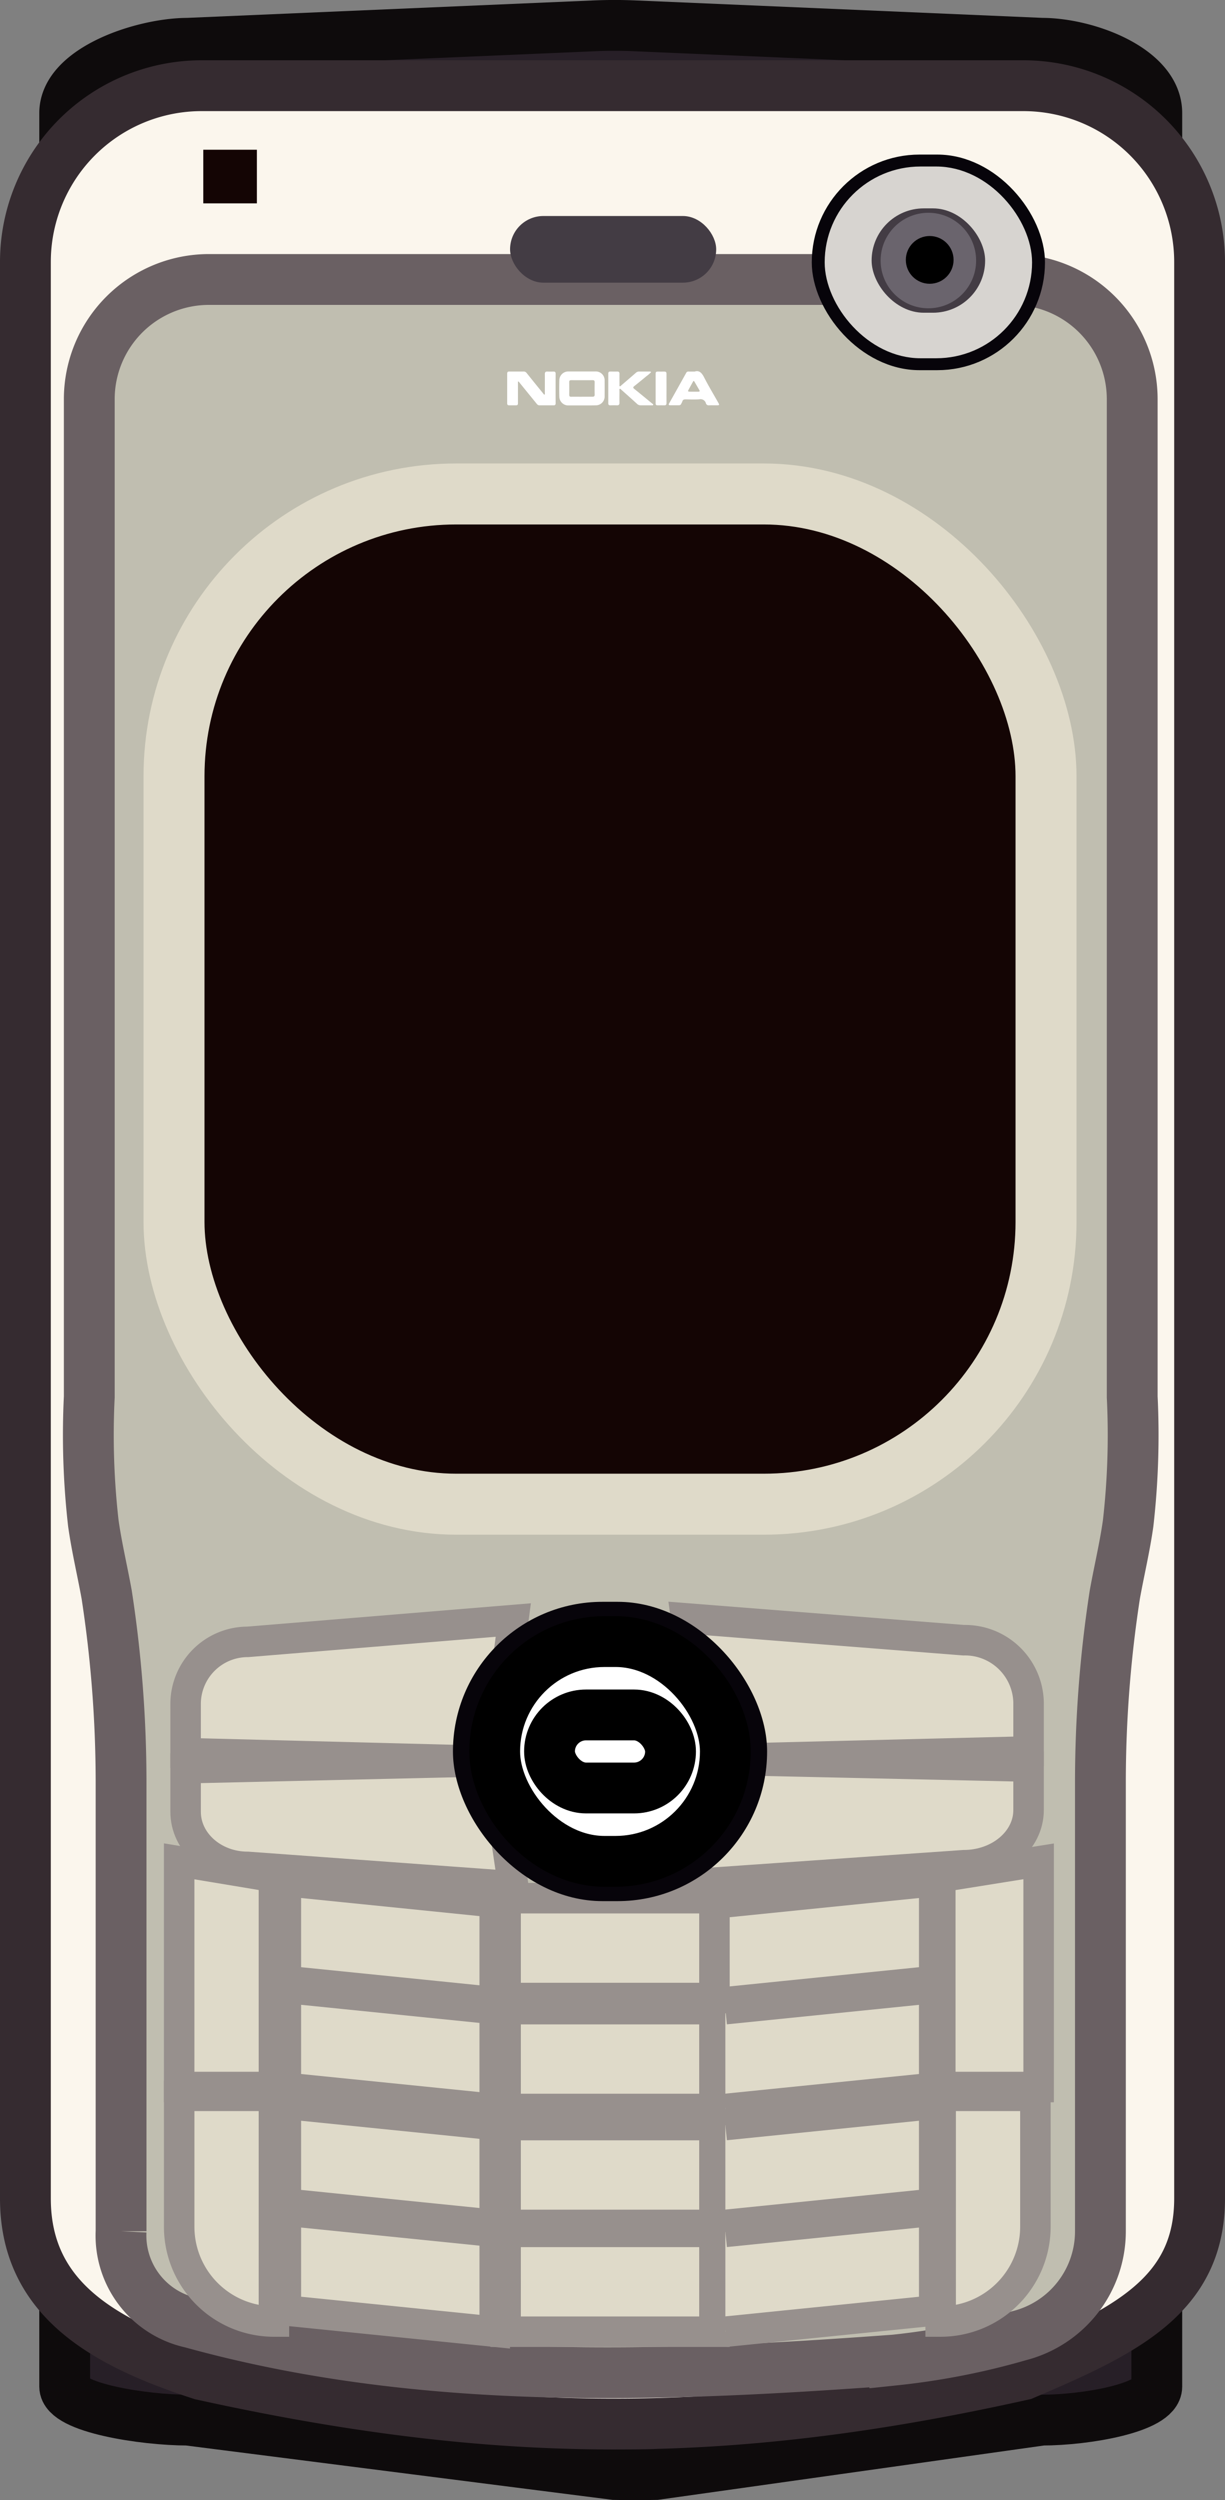 <svg xmlns="http://www.w3.org/2000/svg" width="120.547" height="245.929" viewBox="0 0 120.547 245.929"><rect x="0" y="0" width="120.547" height="245.929" fill="#808080" stroke="none"/><g transform="translate(-763.002 -565.552)"><path d="M545.052,11575.819H453.287c-4.336,0-7.852,1.686-7.852,3.765v68.709c0,2.079,7.768,3.294,12.105,3.294l42.008,5.352q2.02.04,4.042,0l38.027-5.352c4.337,0,11.287-1.215,11.287-3.294v-68.709C552.9,11577.5,549.389,11575.819,545.052,11575.819Z" transform="translate(323.933 -10847.979)" fill="#271f27" stroke="#0e0b0c" stroke-miterlimit="10" stroke-width="5"/><path d="M545.052,11575.819H453.287a7.853,7.853,0,0,1-7.852-7.852v-143.307c0-4.336,7.768-6.87,12.105-6.87l39.987-1.717q2.02-.088,4.042,0l40.048,1.717c4.337,0,11.287,2.534,11.287,6.87v143.307a7.851,7.851,0,0,1-7.851,7.851Z" transform="translate(323.933 -10847.979)" fill="#271f27" stroke="#0e0b0c" stroke-miterlimit="10" stroke-width="5"/><path d="M539.776,11647.118c-29.23,6.525-51.648,6.43-80.867,0-10.135-3.268-17.34-7.76-17.34-17.337V11439.3a17.339,17.339,0,0,1,17.34-17.339h80.867a17.341,17.341,0,0,1,17.34,17.341v190.48C557.116,11639.355,549.776,11642.865,539.776,11647.118Z" transform="translate(323.933 -10847.979)" fill="#fbf6ed" stroke="#352b30" stroke-miterlimit="10" stroke-width="5"/><path d="M550.485,11550.941V11452.8a11.777,11.777,0,0,0-11.779-11.777H459.632a11.778,11.778,0,0,0-11.778,11.779v98.145a76.843,76.843,0,0,0,.4,12.419c.332,2.358.891,4.679,1.313,7.022a121.659,121.659,0,0,1,1.416,18.342v44.281a8.772,8.772,0,0,0,6.889,8.992c22.654,6.275,46.09,5.378,69.252,3.676a70.409,70.409,0,0,0,12.26-2.4,10.593,10.593,0,0,0,7.972-10.263v-44.281a121.651,121.651,0,0,1,1.416-18.342c.422-2.344.981-4.664,1.313-7.022a76.721,76.721,0,0,0,.4-12.427Z" transform="translate(323.933 -10847.979)" fill="#c0beb0" stroke="#6a6063" stroke-miterlimit="10" stroke-width="5"/><rect width="85.811" height="99.372" rx="27.767" transform="translate(780.126 614.142)" fill="#140504" stroke="#dfdac9" stroke-miterlimit="10" stroke-width="6"/><rect width="5.275" height="5.275" transform="translate(783.006 580.281)" fill="#140504"/><rect width="22.949" height="21.209" rx="10.604" transform="translate(842.885 580.757)" fill="#07040a"/><rect width="20.409" height="18.862" rx="9.431" transform="translate(844.155 581.931)" fill="#d7d4d0"/><rect width="11.171" height="10.265" rx="5.132" transform="translate(848.774 586.049)" fill="#433c44"/><circle cx="4.698" cy="4.698" r="4.698" transform="translate(849.661 586.482)" fill="#6a646d"/><circle cx="2.349" cy="2.349" r="2.349" transform="translate(852.141 588.768)"/><rect width="20.283" height="6.557" rx="3.279" transform="translate(813.196 586.8)" fill="#433c44"/><path d="M487.749,11586.764l-30.415-.783v-4.833a6.114,6.114,0,0,1,6.111-6.113l26.135-2.147Z" transform="translate(323.933 -10847.979)" fill="#dfdac9" stroke="#97908d" stroke-miterlimit="10" stroke-width="3"/><path d="M487.749,11586.764l-30.415.7v4.286c0,2.994,2.737,5.421,6.112,5.421l26.134,1.905Z" transform="translate(323.933 -10847.979)" fill="#dfdac9" stroke="#97908d" stroke-miterlimit="10" stroke-width="3"/><path d="M508.5,11586.6l31.786-.783v-4.832a6.255,6.255,0,0,0-6.387-6.113l-27.313-2.147Z" transform="translate(323.933 -10847.979)" fill="#dfdac9" stroke="#97908d" stroke-miterlimit="10" stroke-width="3"/><path d="M508.5,11586.6l31.786.7v4.286c0,2.994-2.86,5.421-6.387,5.421l-27.313,1.905Z" transform="translate(323.933 -10847.979)" fill="#dfdac9" stroke="#97908d" stroke-miterlimit="10" stroke-width="3"/><path d="M466.025,11618.824H456.7v-22.2l9.324,1.547Z" transform="translate(323.933 -10847.979)" fill="#dfdac9" stroke="#97908d" stroke-miterlimit="10" stroke-width="3"/><path d="M0,0H9.324V22.2h0A9.324,9.324,0,0,1,0,12.875Z" transform="translate(780.634 771.711)" fill="#dfdac9" stroke="#97908d" stroke-miterlimit="10" stroke-width="3"/><path d="M467.2,11620.482l20.552,2.084v9.82L467.2,11630.3Z" transform="translate(323.933 -10847.979)" fill="#dfdac9" stroke="#97908d" stroke-miterlimit="10" stroke-width="3"/><path d="M467.2,11630.987l20.552,2.085v9.819l-20.552-2.084Z" transform="translate(323.933 -10847.979)" fill="#dfdac9" stroke="#97908d" stroke-miterlimit="10" stroke-width="3"/><path d="M467.2,11598.572l20.552,2.084v9.82l-20.552-2.084Z" transform="translate(323.933 -10847.979)" fill="#dfdac9" stroke="#97908d" stroke-miterlimit="10" stroke-width="3"/><path d="M467.2,11609.077l20.552,2.085v9.82L467.2,11618.9Z" transform="translate(323.933 -10847.979)" fill="#dfdac9" stroke="#97908d" stroke-miterlimit="10" stroke-width="3"/><rect width="20.552" height="9.82" transform="translate(812.756 774.588)" fill="#dfdac9" stroke="#97908d" stroke-miterlimit="10" stroke-width="3"/><rect width="20.552" height="9.82" transform="translate(812.756 785.094)" fill="#dfdac9" stroke="#97908d" stroke-miterlimit="10" stroke-width="3"/><rect width="20.552" height="9.82" transform="translate(812.756 763.184)" fill="#dfdac9" stroke="#97908d" stroke-miterlimit="10" stroke-width="3"/><path d="M510.449,11632.387,531,11630.3v-9.819l-20.552,2.084" transform="translate(323.933 -10847.979)" fill="#dfdac9" stroke="#97908d" stroke-miterlimit="10" stroke-width="3"/><path d="M510.449,11642.892l20.552-2.084v-9.82l-20.552,2.085" transform="translate(323.933 -10847.979)" fill="#dfdac9" stroke="#97908d" stroke-miterlimit="10" stroke-width="3"/><path d="M510.449,11610.477l20.552-2.084v-9.82l-20.552,2.084" transform="translate(323.933 -10847.979)" fill="#dfdac9" stroke="#97908d" stroke-miterlimit="10" stroke-width="3"/><path d="M510.449,11620.982,531,11618.9v-9.82l-20.552,2.085" transform="translate(323.933 -10847.979)" fill="#dfdac9" stroke="#97908d" stroke-miterlimit="10" stroke-width="3"/><rect width="20.552" height="9.82" transform="translate(812.756 752.27)" fill="#dfdac9" stroke="#97908d" stroke-miterlimit="10" stroke-width="3"/><path d="M9.324,0h0V22.2H0V9.324A9.324,9.324,0,0,1,9.324,0Z" transform="translate(864.891 793.91) rotate(180)" fill="#dfdac9" stroke="#97908d" stroke-miterlimit="10" stroke-width="3"/><path d="M531.6,11618.824h9.677v-22.2l-9.677,1.547Z" transform="translate(323.933 -10847.979)" fill="#dfdac9" stroke="#97908d" stroke-miterlimit="10" stroke-width="3"/><path d="M490.038,11451.054v2.154c0,.132-.051.194-.185.192h-.693c-.137,0-.181-.068-.181-.2v-2.917c0-.157.067-.209.215-.207q.7.006,1.406,0a.354.354,0,0,1,.3.156q.8,1,1.609,1.988c.042.053.073.118.15.14a.369.369,0,0,0,.025-.226c0-.6.006-1.2,0-1.8,0-.191.07-.266.26-.255s.391.006.587,0c.147,0,.215.05.215.207q-.007,1.459,0,2.917c0,.147-.064.2-.2.2h-1.385c-.168,0-.246-.114-.333-.222q-.822-1.008-1.641-2.019a.217.217,0,0,0-.149-.11Z" transform="translate(323.933 -10847.979)" fill="#fff"/><path d="M496.332,11453.412h-1.3a.879.879,0,0,1-.922-.883c-.014-.525-.013-1.049,0-1.573a.881.881,0,0,1,.923-.885h2.621a.865.865,0,0,1,.913.9q.006.766,0,1.531a.865.865,0,0,1-.895.9C497.226,11453.416,496.779,11453.412,496.332,11453.412Zm0-.856h1.028c.156,0,.231-.04.228-.212-.009-.405-.008-.812,0-1.217,0-.16-.065-.205-.213-.2q-1.05.007-2.1,0c-.152,0-.192.062-.191.2.005.412.006.825,0,1.238,0,.146.057.2.2.194.351-.008.7,0,1.05,0Z" transform="translate(323.933 -10847.979)" fill="#fff"/><path d="M507.429,11450.082c.449-.149.7.126.931.574.429.84.919,1.648,1.382,2.471.143.253.131.272-.159.273-.245,0-.49-.007-.735,0a.275.275,0,0,1-.31-.192.55.55,0,0,0-.652-.4c-.445.033-.9.014-1.342.006-.168,0-.284.031-.331.21a1.842,1.842,0,0,1-.1.208.232.232,0,0,1-.242.163h-.839c-.143,0-.2-.042-.114-.187q.843-1.5,1.679-3a.226.226,0,0,1,.221-.13C507,11450.083,507.172,11450.082,507.429,11450.082Zm-.073,1.975h.44c.12,0,.155-.046.093-.153l-.484-.834c-.042-.072-.088-.094-.135-.007q-.234.42-.464.845c-.052.1-.017.146.089.147C507.049,11452.058,507.2,11452.057,507.356,11452.057Z" transform="translate(323.933 -10847.979)" fill="#fff"/><path d="M503.147,11450.128a3.077,3.077,0,0,1-.473.415q-.587.492-1.188.968c-.136.108-.131.171.007.281.591.472,1.171.955,1.755,1.435.041.034.117.062.1.121-.021.076-.1.052-.164.052h-1.092a.493.493,0,0,1-.351-.159q-.759-.69-1.53-1.372c-.043-.038-.085-.122-.152-.084s-.03.115-.03.176c0,.393-.009.784,0,1.175.005.2-.074.276-.272.266s-.42-.006-.629,0c-.138,0-.2-.05-.2-.2v-2.918c0-.159.069-.209.215-.206.217,0,.434.007.651,0,.17-.006.24.062.237.234-.006.356,0,.714,0,1.069,0,.052-.028.125.042.148.049.016.081-.044.117-.075.484-.414.968-.826,1.447-1.246a.47.47,0,0,1,.339-.131h.966a.267.267,0,0,1,.205.053Z" transform="translate(323.933 -10847.979)" fill="#fff"/><path d="M504.658,11451.747c0,.475-.006.95,0,1.425,0,.176-.065.237-.234.23-.216-.009-.433,0-.649,0-.13,0-.19-.054-.189-.188v-2.933c0-.146.063-.2.2-.2.216,0,.433.006.649,0,.161,0,.223.058.221.222C504.653,11450.784,504.658,11451.266,504.658,11451.747Z" transform="translate(323.933 -10847.979)" fill="#fff"/><rect width="30.916" height="29.444" rx="14.722" transform="translate(807.574 723.116)" fill="#07040a"/><rect width="27.494" height="26.184" rx="13.092" transform="translate(809.285 724.745)" fill="#d7d4d0"/><rect width="22.7" height="21.619" rx="10.809" transform="translate(811.682 727.028)" fill="#fff" stroke="#000" stroke-miterlimit="10" stroke-width="5"/><rect width="11.908" height="7.186" rx="3.593" transform="translate(817.078 734.244)" fill="#fff" stroke="#000" stroke-miterlimit="10" stroke-width="5"/></g></svg>